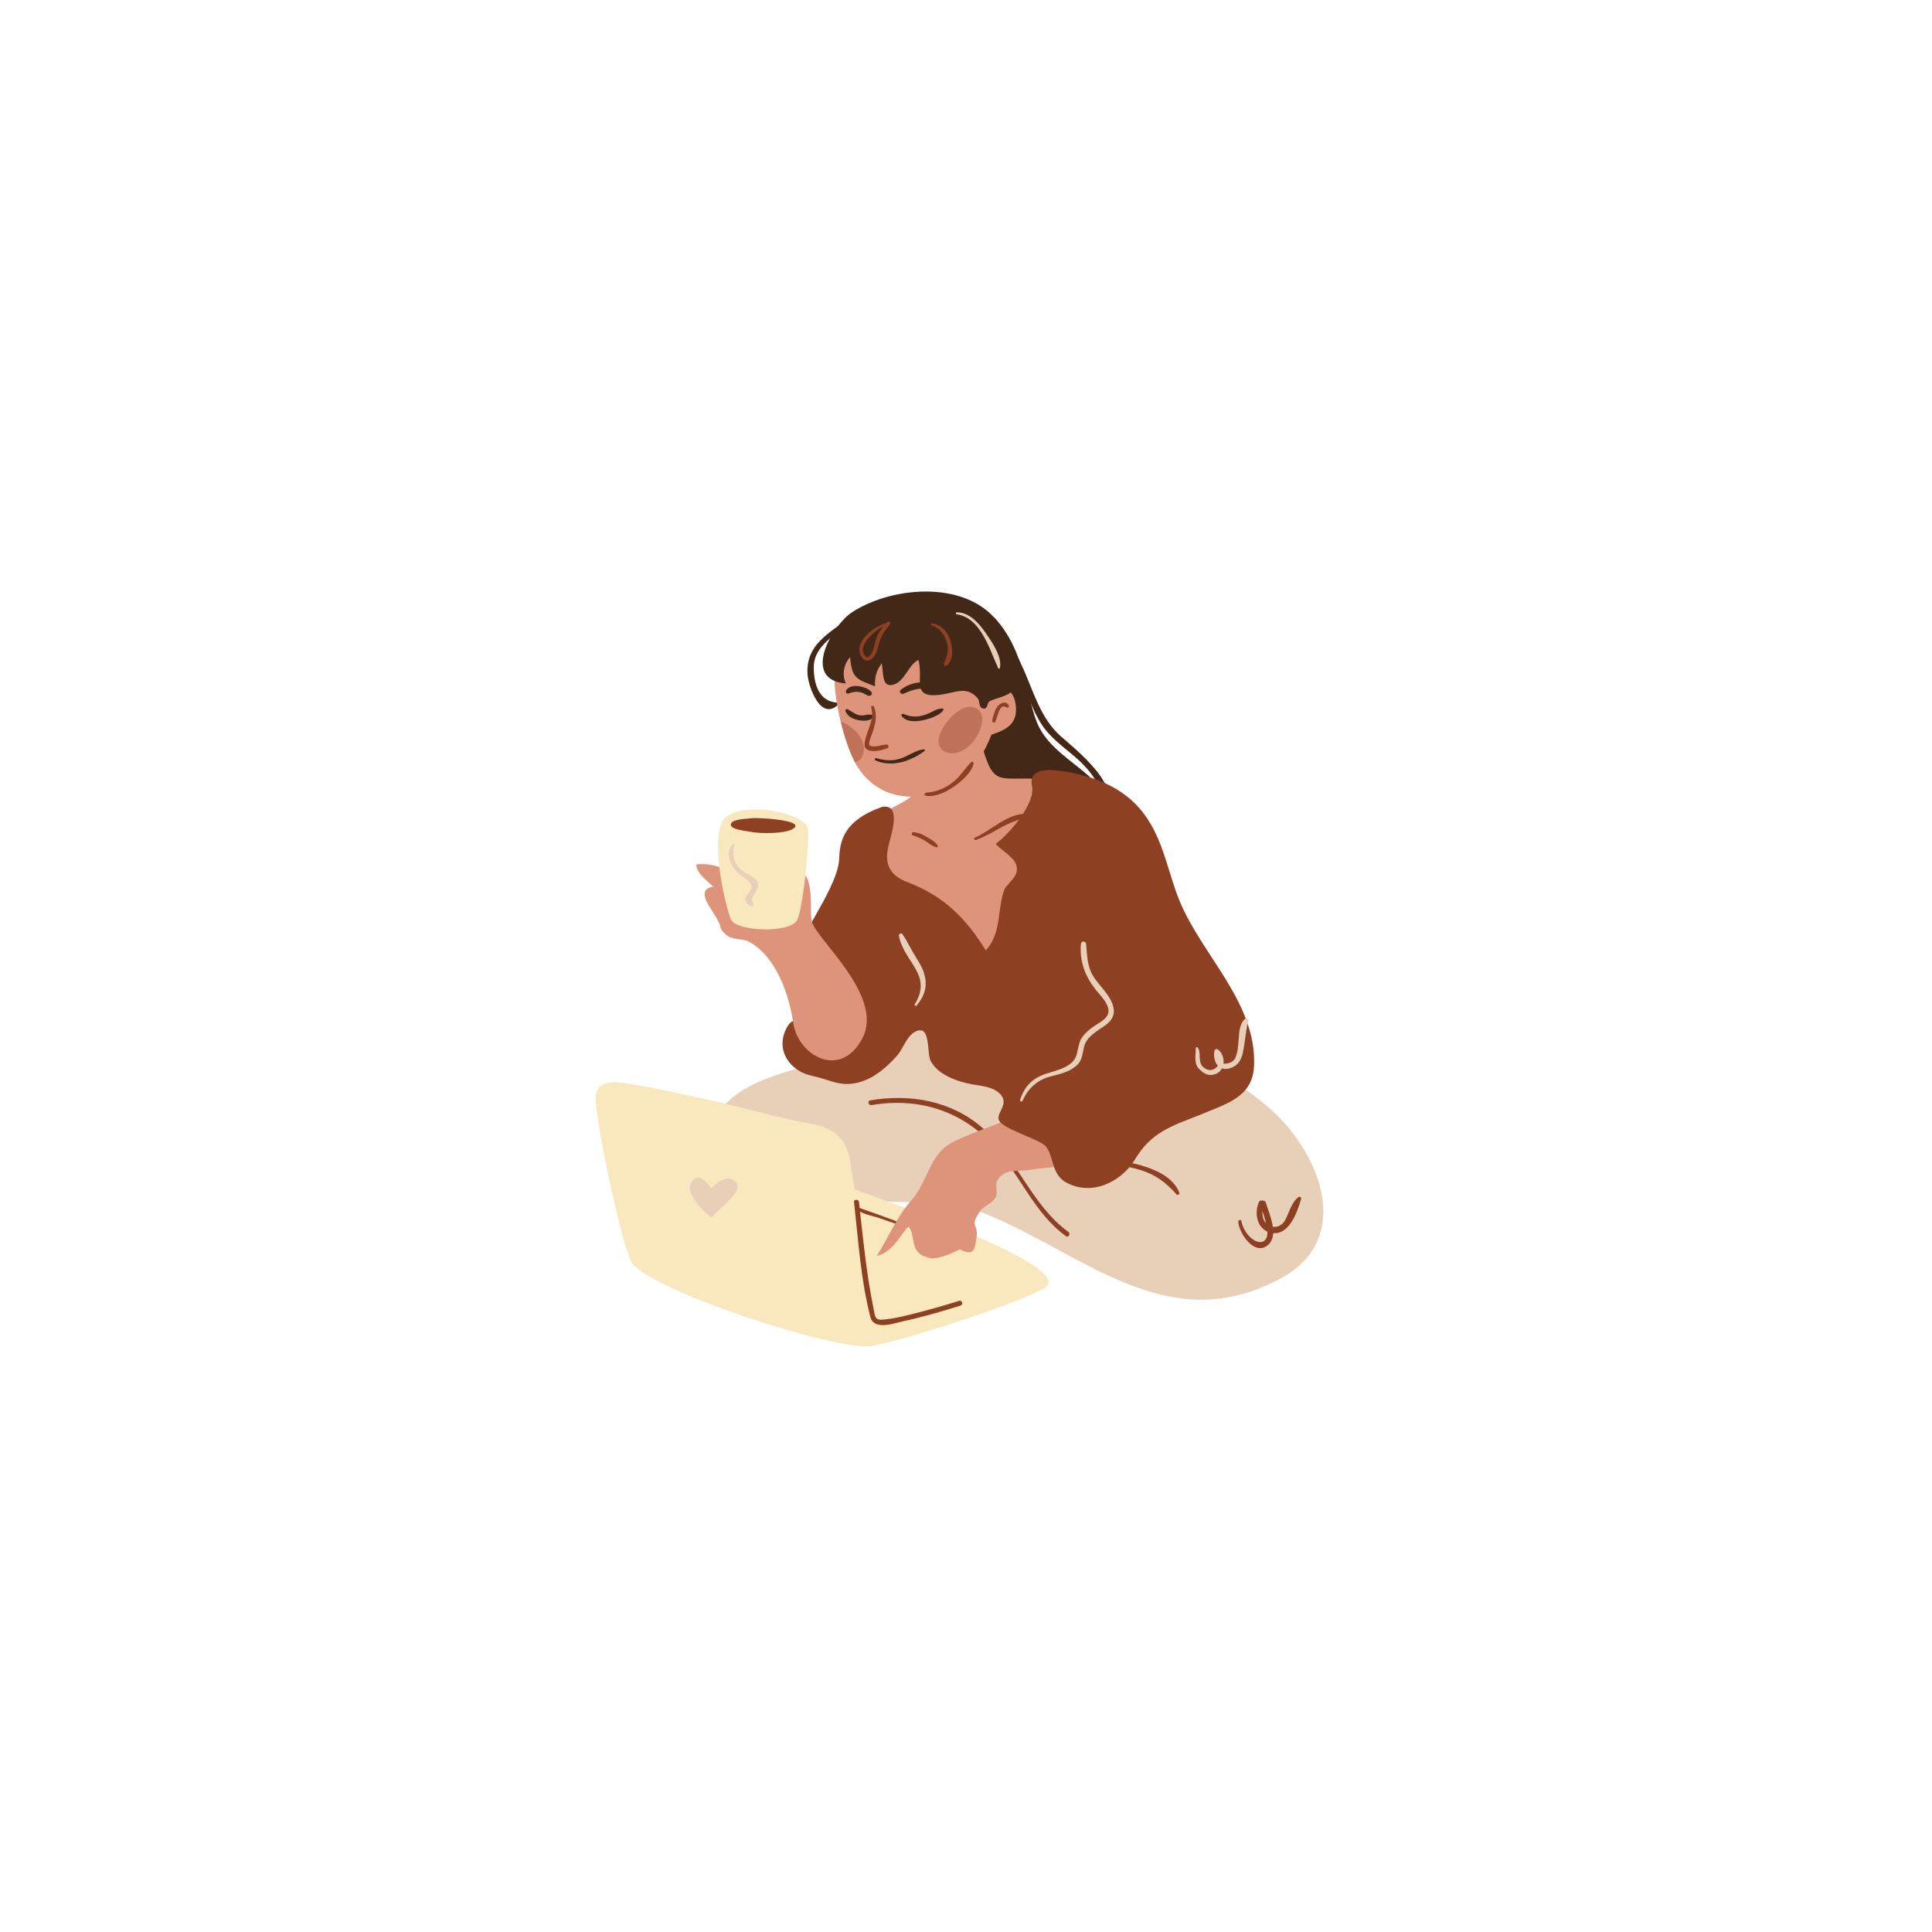 <svg xmlns="http://www.w3.org/2000/svg" xmlns:xlink="http://www.w3.org/1999/xlink" width="500" zoomAndPan="magnify" viewBox="0 0 375 375" height="500" preserveAspectRatio="xMidYMid meet" version="1.0"><defs><filter x="0%" y="0%" width="100%" height="100%" id="ff375ce864"><feColorMatrix values="0 0 0 0 1 0 0 0 0 1 0 0 0 0 1 0 0 0 1 0" color-interpolation-filters="sRGB"/></filter><clipPath id="b616bc9158"><path d="M 115.312 210 L 204 210 L 204 262 L 115.312 262 Z M 115.312 210 " clip-rule="nonzero"/></clipPath><mask id="51ad38d5f4"><g filter="url(#ff375ce864)"><rect x="-37.5" width="450" fill="#000000" y="-37.5" height="450" fill-opacity="0.4"/></g></mask><clipPath id="e97aed6248"><path d="M 1 0.039 L 10 0.039 L 10 9.641 L 1 9.641 Z M 1 0.039 " clip-rule="nonzero"/></clipPath><clipPath id="5cd0334439"><rect x="0" width="11" y="0" height="10"/></clipPath><mask id="eeb4bf48b2"><g filter="url(#ff375ce864)"><rect x="-37.5" width="450" fill="#000000" y="-37.5" height="450" fill-opacity="0.4"/></g></mask><clipPath id="2772309637"><rect x="0" width="6" y="0" height="10"/></clipPath></defs><path fill="#432818" d="M 189.68 119.508 C 193.336 122.102 195.621 125.742 197.438 129.758 C 199.074 133.383 200.055 137.426 202.277 140.754 C 204.113 143.504 206.965 145.348 209.375 147.543 C 211.141 149.148 215.406 153.785 212.523 155.988 C 212.215 156.227 212.379 156.844 212.816 156.68 C 219.77 154.059 207.934 144.723 205.867 142.883 C 202 139.434 200.676 134.449 198.645 129.859 C 196.703 125.48 194.102 121.59 189.941 119.059 C 189.652 118.883 189.41 119.316 189.68 119.508 Z M 189.68 119.508 " fill-opacity="1" fill-rule="nonzero"/><path fill="#432818" d="M 164.816 119.969 C 160.832 122.934 156.363 125.215 156.742 130.883 C 156.906 133.305 159.32 140.078 162.715 136.746 C 162.852 136.609 162.742 136.398 162.566 136.387 C 158.918 136.172 157.977 132.801 157.953 129.582 C 157.918 125.133 162.543 123.215 165.207 120.473 C 165.453 120.219 165.117 119.742 164.816 119.969 Z M 164.816 119.969 " fill-opacity="1" fill-rule="nonzero"/><path fill="#432818" d="M 192.902 119.785 C 199.332 126.516 199.133 136.047 201.703 141.176 C 205.238 147.91 213.918 149.832 215.848 157.527 C 217.777 165.863 215.527 172.918 206.527 174.52 C 198.812 175.801 193.023 173.559 188.844 166.824 C 183.379 156.887 180.809 140.855 183.059 129.633 " fill-opacity="1" fill-rule="nonzero"/><path fill="#e8cfb7" d="M 179.766 192.539 C 174.461 193.023 170.844 203.215 165.539 204.66 C 157.344 207.062 138.539 209.469 138.539 220.047 C 139.02 238.324 179.523 230.629 189.648 234.957 C 209.902 242.652 226.297 260.449 248.957 247.941 C 260.047 241.691 258.121 229.668 251.367 220.531 C 245.582 212.355 234.012 206.582 225.332 201.773 " fill-opacity="1" fill-rule="nonzero"/><path fill="#8e4023" d="M 169.168 214.496 C 178.242 212.973 186.531 215.523 192.812 222.309 C 197.949 227.859 200.621 235.383 206.891 239.938 C 207.391 240.301 207.867 239.473 207.375 239.113 C 200.215 233.918 197.367 224.762 190.758 218.973 C 184.676 213.645 176.719 212.266 168.914 213.578 C 168.305 213.68 168.566 214.598 169.168 214.496 Z M 169.168 214.496 " fill-opacity="1" fill-rule="nonzero"/><path fill="#8e4023" d="M 193.594 223.312 C 199.906 225.309 206.352 225.211 212.871 225.629 C 215.723 225.809 218.555 226.262 221.293 227.086 C 224.336 227.996 226.285 229.523 228.359 231.824 C 228.57 232.059 229.027 231.812 228.906 231.504 C 227.156 226.977 220.059 225.633 215.902 225.121 C 212.738 224.73 209.602 224.762 206.422 224.672 C 202.094 224.551 197.938 223.617 193.672 223.039 C 193.492 223.012 193.414 223.254 193.594 223.312 Z M 193.594 223.312 " fill-opacity="1" fill-rule="nonzero"/><g clip-path="url(#b616bc9158)"><path fill="#f9e7bd" d="M 163.641 230.031 C 166.746 231.312 207.5 245.016 203.215 249.609 C 200.965 251.852 176.125 260.074 169.27 261.25 C 162.418 262.426 124.832 250.039 122.477 244.801 C 120.117 239.562 115.301 215.859 115.621 212.762 C 115.941 209.344 119.906 209.984 122.367 210.41 C 127.078 211.16 131.898 212.227 136.609 213.293 C 142.285 214.469 147.852 216.07 153.637 217.352 C 156.312 217.996 160.703 218.316 162.633 220.449 C 164.023 221.73 164.664 223.336 164.988 225.258 C 165.199 226.645 170.016 256.801 169.91 258.191 " fill-opacity="1" fill-rule="nonzero"/></g><path fill="#8e4023" d="M 176.141 237.871 C 174.43 237.207 172.715 236.562 170.992 235.938 C 169.926 235.547 168.855 235.168 167.781 234.797 C 167.398 234.664 166.848 234.391 166.426 234.492 C 166.348 234.512 166.293 234.621 166.348 234.691 C 167.055 235.629 169.441 236 170.48 236.363 C 172.324 237.012 174.176 237.645 176.035 238.254 C 176.285 238.336 176.375 237.961 176.141 237.871 Z M 176.141 237.871 " fill-opacity="1" fill-rule="nonzero"/><path fill="#8e4023" d="M 186.172 252.488 C 183.176 253.43 180.148 254.289 177.098 255.051 C 175.16 255.531 173.168 256.023 171.168 256.148 C 169.746 256.242 169.828 255.305 169.578 254.105 C 168.164 247.281 167.508 240.254 166.734 233.336 C 166.664 232.727 165.699 232.719 165.77 233.336 C 166.598 240.711 167.078 248.449 168.945 255.648 C 169.637 258.316 173.625 256.82 175.504 256.41 C 179.188 255.609 182.832 254.547 186.43 253.414 C 187.02 253.23 186.77 252.301 186.172 252.488 Z M 186.172 252.488 " fill-opacity="1" fill-rule="nonzero"/><path fill="#de937b" d="M 193.504 135.469 C 195.586 132.211 197.02 135.07 197.168 136.992 C 197.566 140.504 195.312 141.672 192.371 142.629 " fill-opacity="1" fill-rule="nonzero"/><path fill="#de937b" d="M 193.449 128.035 C 195.695 134.836 192.766 145.539 187.566 150.227 C 180.543 156.555 170.824 156.117 166.281 148.582 C 163.945 144.711 161.453 134.746 162.098 130.156 C 162.414 127.926 162.965 119.27 176.258 117.148 C 189.555 115.031 192.074 123.859 193.449 128.035 Z M 193.449 128.035 " fill-opacity="1" fill-rule="nonzero"/><path fill="#432818" d="M 164.102 138.008 C 164.449 139.051 165.559 139.547 166.566 139.77 C 167.383 139.945 168.996 140.039 169.445 139.184 C 169.512 139.062 169.488 138.883 169.352 138.82 C 168.703 138.512 167.945 138.875 167.246 138.867 C 166.125 138.848 165.461 138.156 164.547 137.668 C 164.324 137.551 164.016 137.742 164.102 138.008 Z M 164.102 138.008 " fill-opacity="1" fill-rule="nonzero"/><path fill="#432818" d="M 175.043 139.039 C 176 140.16 177.617 140.082 178.945 139.836 C 180.219 139.602 182.395 138.926 183.129 137.805 C 183.211 137.68 183.098 137.531 182.965 137.523 C 181.953 137.457 180.934 138.207 180.02 138.566 C 178.359 139.215 177.043 139.281 175.395 138.582 C 175.094 138.457 174.824 138.777 175.043 139.039 Z M 175.043 139.039 " fill-opacity="1" fill-rule="nonzero"/><path fill="#de937b" d="M 169.375 137.285 C 171.004 141.496 164.395 146.906 172.109 144.867 " fill-opacity="1" fill-rule="nonzero"/><path fill="#8e4023" d="M 169.098 137.363 C 169.812 139.832 168.094 141.898 167.824 144.258 C 167.559 146.562 171.23 145.707 172.293 145.18 C 172.621 145.02 172.465 144.488 172.109 144.5 C 171.137 144.539 169.777 145.188 168.863 144.711 C 168.395 144.469 169.125 142.844 169.234 142.527 C 169.84 140.785 170.371 139 169.656 137.207 C 169.52 136.871 168.992 136.996 169.098 137.363 Z M 169.098 137.363 " fill-opacity="1" fill-rule="nonzero"/><path fill="#432818" d="M 164.66 134.617 C 165.66 134.254 166.363 134.141 167.414 134.492 C 167.883 134.652 168.898 135.539 169.203 134.723 C 169.266 134.551 169.184 134.379 169.078 134.25 C 168.188 133.188 165 132.527 164.215 134.043 C 164.07 134.32 164.312 134.742 164.66 134.617 Z M 164.66 134.617 " fill-opacity="1" fill-rule="nonzero"/><path fill="#432818" d="M 175.398 134.645 C 177.586 133.668 179.352 133.191 181.645 134.215 C 182.266 134.492 182.758 133.691 182.18 133.301 C 180.051 131.863 176.754 132.297 174.828 133.906 C 174.387 134.277 174.949 134.848 175.398 134.645 Z M 175.398 134.645 " fill-opacity="1" fill-rule="nonzero"/><path fill="#432818" d="M 169.898 147.59 C 173.082 149 176.73 147.789 179.438 145.785 C 179.566 145.688 179.551 145.41 179.34 145.434 C 178.094 145.574 177.035 146.219 175.922 146.766 C 173.902 147.754 172.234 147.773 170.082 147.156 C 169.828 147.086 169.648 147.48 169.898 147.59 Z M 169.898 147.59 " fill-opacity="1" fill-rule="nonzero"/><path fill="#de937b" d="M 190.773 145.344 C 192.703 151.758 193.668 151.113 199.133 151.113 C 204.277 151.113 206.527 152.719 206.848 158.168 C 207.488 165.223 204.277 174.199 202.348 180.934 C 201.703 183.82 201.062 187.988 197.848 188.629 C 193.668 189.27 188.203 183.816 184.988 181.574 C 179.523 178.047 165.059 169.391 168.594 161.055 C 171.164 154.961 182.418 156.566 176.953 147.266 " fill-opacity="1" fill-rule="nonzero"/><path fill="#de937b" d="M 209.418 214.598 L 207.812 210.75 C 201.062 216.203 193.348 217.805 185.633 221.332 C 180.488 223.574 180.488 228.387 177.273 232.555 C 174.059 236.082 172.773 239.605 170.199 243.773 C 173.094 243.133 174.699 239.926 176.309 238.004 C 177.914 239.926 176.309 243.133 180.164 244.098 C 181.453 244.738 184.828 243.293 186.273 242.492 C 188.844 243.773 189.168 242.812 189.488 240.57 C 190.133 237.363 187.879 238.324 190.453 234.797 C 191.418 233.836 192.703 233.516 193.348 232.234 C 193.668 231.27 193.023 229.668 193.668 229.027 C 194.953 226.781 197.523 227.422 199.773 227.102 C 202.988 226.461 210.703 226.461 212.953 223.895 C 215.527 221.012 212.633 215.559 209.418 214.598 Z M 209.418 214.598 " fill-opacity="1" fill-rule="nonzero"/><g mask="url(#51ad38d5f4)"><g transform="matrix(1, 0, 0, 1, 181, 137)"><g clip-path="url(#5cd0334439)"><g clip-path="url(#e97aed6248)"><path fill="#8e4023" d="M 1.254 7.473 C 1.773 9.449 4.527 9.797 6.613 8.203 C 9.008 6.375 10.641 2.32 8.965 0.836 C 5.836 -1.945 0.379 5.047 1.254 7.473 Z M 1.254 7.473 " fill-opacity="1" fill-rule="nonzero"/></g></g></g></g><g mask="url(#eeb4bf48b2)"><g transform="matrix(1, 0, 0, 1, 162, 139)"><g clip-path="url(#2772309637)"><path fill="#8e4023" d="M 3.941 8.957 C 3.938 8.957 3.938 8.957 3.934 8.961 C 2.922 7.043 1.914 4.09 1.164 1.031 C 2.496 1.555 3.828 2.496 4.676 3.609 C 6.273 5.691 5.926 8.438 3.941 8.957 Z M 3.941 8.957 " fill-opacity="1" fill-rule="nonzero"/></g></g></g><path fill="#8e4023" d="M 193.16 140.121 C 193.578 139.258 193.652 138.301 194.223 137.484 C 194.328 137.332 194.484 137.188 194.66 137.125 C 194.906 137.035 195.086 137.23 195.297 137.309 C 195.75 137.473 196 137.199 195.699 136.785 C 195.074 135.93 193.992 136.566 193.543 137.203 C 193.238 137.629 193.059 138.156 192.902 138.652 C 192.77 139.066 192.602 139.535 192.605 139.973 C 192.609 140.254 193.027 140.398 193.16 140.121 Z M 193.16 140.121 " fill-opacity="1" fill-rule="nonzero"/><path fill="#432818" d="M 165.484 118.766 C 161.523 121.293 155.359 131.973 164.203 132.664 C 163.375 131.008 163.77 128.914 165.008 127.547 C 165.324 131.793 166.391 131.844 169.832 133.215 C 169.773 131.43 170.086 130.117 171.148 128.758 C 171.492 130.512 171.129 133.355 173.199 132.938 C 175.621 132.449 176.242 129.062 178.266 128.074 C 179.305 131.801 176.742 135.539 182.41 134.859 C 185.488 134.492 187.633 133.012 189.801 135.586 C 190.25 136.113 189.852 137.449 190.984 137.539 C 191.715 137.598 191.621 136.32 192.086 136.098 C 193.801 135.285 196.117 135.203 197.129 133.277 C 198.867 129.969 196.07 124.211 194.23 121.457 C 188.277 112.551 173.586 113.598 165.484 118.766 Z M 165.484 118.766 " fill-opacity="1" fill-rule="nonzero"/><path fill="#8e4023" d="M 179.766 154.477 C 181.828 154.684 183.73 153.691 185.367 152.527 C 186.715 151.566 188.602 149.926 188.977 148.23 C 189.039 147.945 188.691 147.711 188.473 147.938 C 187.34 149.105 186.547 150.473 185.277 151.555 C 183.723 152.883 181.812 153.742 179.766 153.844 C 179.352 153.867 179.363 154.438 179.766 154.477 Z M 179.766 154.477 " fill-opacity="1" fill-rule="nonzero"/><path fill="#8e4023" d="M 200.316 152.617 C 201.039 155.984 195.676 162.098 193.266 163.781 C 194.473 165.223 197.125 166.426 197.363 168.348 C 197.605 170.273 195.676 171.234 194.953 172.676 C 193.508 176.523 194.473 181.094 191.336 184.461 C 187.48 178.207 183.141 173.879 176.148 171.234 C 172.723 169.938 171.625 167.723 172.422 164.309 C 172.906 162.223 175.137 156.023 171.266 156.602 C 163.738 159.211 163.004 163.297 162.887 166.664 C 162.773 170.031 159.754 175.082 157.586 178.93 C 156.379 180.852 154.934 182.297 155.656 184.461 C 156.137 186.625 158.309 188.789 159.031 190.711 C 160.961 195.039 160.961 198.887 162.164 203.215 C 157.824 204.18 155.414 194.801 152.762 199.367 C 150.352 203.695 153.246 207.785 157.344 208.746 C 161.684 209.707 162.945 211.027 166.805 210.066 C 169.754 209.227 172.129 207.141 174.121 204.898 C 175.309 203.562 176.004 201.035 177.695 200.223 C 180.75 198.754 179.816 204.332 180.648 205.938 C 182.059 208.656 185.93 209.973 188.766 210.48 C 190.633 210.812 192.926 210.941 194.246 212.488 C 196.062 214.605 192.68 216.355 194.215 217.887 C 195.934 219.605 202.25 221.281 203.148 222.695 C 204.598 224.859 204.113 227.742 206.766 229.426 C 211.828 232.312 217.617 229.426 220.266 225.098 C 223.402 219.809 227.258 218.605 232.805 216.441 C 237.867 214.277 243.172 213.074 243.414 206.824 C 243.895 194.559 233.285 185.422 228.945 174.84 C 225.09 165.461 225.293 153.242 207.453 149.875 C 203.027 149.043 199.594 149.25 200.316 152.617 Z M 200.316 152.617 " fill-opacity="1" fill-rule="nonzero"/><path fill="#de937b" d="M 142.93 170.371 C 141.137 168.355 137.852 167.492 135.16 167.781 C 135.16 169.508 137.254 170.949 138.449 172.098 C 134.566 172.676 138.449 176.707 139.344 178.719 C 140.238 180.16 139.344 180.16 141.137 181.598 C 142.332 182.461 144.121 182.176 145.316 182.75 C 150.695 185.629 153.18 193.16 153.98 198.582 C 154.934 205.023 163.277 209.566 167.422 201.461 C 171.566 193.355 158.777 182.672 157.582 178.93 C 156.988 176.34 158.461 169.219 154.277 168.645 " fill-opacity="1" fill-rule="nonzero"/><path fill="#f9e7bd" d="M 140.18 159.539 C 137.969 164.008 140.875 176.207 141.902 178.512 C 142.934 180.82 153.535 181.223 154.762 178.512 C 155.988 175.801 157.156 162.711 156.84 160.949 C 156.215 157.457 142.391 155.074 140.18 159.539 Z M 140.18 159.539 " fill-opacity="1" fill-rule="nonzero"/><path fill="#8e4023" d="M 153.664 159.672 C 151.758 158.934 146.785 158.715 146.031 158.809 C 145.129 158.922 142.371 158.945 141.926 159.809 C 141.344 161.016 144.68 161.238 145.629 161.445 C 147.449 161.836 152.199 161.852 153.789 160.957 C 154.742 160.418 154.496 159.996 153.664 159.672 Z M 153.664 159.672 " fill-opacity="1" fill-rule="nonzero"/><path fill="#8e4023" d="M 180.84 121.391 C 182.398 121.836 183.34 123.211 183.793 124.691 C 184.262 126.211 183.84 127.355 183.23 128.719 C 183.102 129.008 183.398 129.457 183.727 129.215 C 185.105 128.184 184.945 125.957 184.535 124.488 C 184.047 122.711 182.758 121.262 180.891 121.016 C 180.672 120.988 180.637 121.336 180.84 121.391 Z M 180.84 121.391 " fill-opacity="1" fill-rule="nonzero"/><path fill="#8e4023" d="M 172.414 120.832 C 169.906 121.285 165.211 124.762 167.332 127.656 C 168.312 128.988 169.727 127.695 170.121 126.559 C 170.555 125.32 170.66 124.215 171.367 123.055 C 171.777 122.383 172.301 121.785 172.75 121.141 C 172.98 120.805 172.488 120.48 172.211 120.727 C 171.516 121.332 170.992 122.176 170.516 122.957 C 169.699 124.305 169.871 126.172 168.801 127.305 C 168.078 128.074 167.605 126.84 167.512 126.496 C 167.414 126.164 167.504 125.801 167.594 125.477 C 167.801 124.711 168.395 124.051 168.93 123.492 C 169.875 122.512 171.184 121.539 172.488 121.102 C 172.66 121.043 172.59 120.801 172.414 120.832 Z M 172.414 120.832 " fill-opacity="1" fill-rule="nonzero"/><path fill="#e8cfb7" d="M 185.66 119.227 C 190.391 119.883 192.105 126.156 193.754 129.715 C 193.82 129.855 194.055 129.816 194.082 129.672 C 194.559 127.426 192.441 124.465 191.25 122.754 C 189.977 120.922 188.125 118.832 185.711 118.852 C 185.504 118.852 185.441 119.195 185.66 119.227 Z M 185.66 119.227 " fill-opacity="1" fill-rule="nonzero"/><path fill="#e8cfb7" d="M 198.473 213.676 C 199.562 211.199 201.312 209.633 203.953 208.926 C 205.879 208.41 207.719 208.066 209.184 206.609 C 210.043 205.75 210.141 204.309 210.41 203.199 C 210.883 201.262 212.766 200.227 214.297 199.195 C 216.258 197.875 216.703 196.316 215.629 194.195 C 214.773 192.504 213.273 191.16 212.25 189.562 C 211.008 187.613 211.02 185.469 210.812 183.246 C 210.754 182.598 209.844 182.59 209.797 183.246 C 209.551 186.617 210.559 189.344 212.586 191.98 C 213.59 193.281 216.141 195.59 214.762 197.363 C 214.031 198.301 212.754 198.824 211.832 199.551 C 210.949 200.254 209.875 201.215 209.543 202.344 C 209.34 203.035 209.191 203.734 209.043 204.441 C 208.703 206.078 207.41 206.875 205.945 207.469 C 204.02 208.242 202.262 208.367 200.559 209.656 C 199.277 210.621 198.484 211.977 198 213.477 C 197.91 213.754 198.355 213.949 198.473 213.676 Z M 198.473 213.676 " fill-opacity="1" fill-rule="nonzero"/><path fill="#e8cfb7" d="M 177.914 195.188 C 179.496 193.266 180.109 191.328 179.355 188.902 C 178.984 187.691 178.258 186.562 177.594 185.496 C 176.754 184.148 176.086 182.672 175.203 181.367 C 174.949 180.992 174.402 181.23 174.484 181.668 C 175.465 186.812 181.086 189.18 177.562 194.918 C 177.434 195.129 177.75 195.387 177.914 195.188 Z M 177.914 195.188 " fill-opacity="1" fill-rule="nonzero"/><path fill="#8e4023" d="M 177.191 162.148 C 178.047 162.41 178.816 162.746 179.582 163.211 C 180.305 163.648 180.945 164.297 181.797 164.453 C 181.969 164.484 182.145 164.312 182.035 164.145 C 181.566 163.398 180.727 162.961 179.992 162.508 C 179.172 161.996 178.25 161.586 177.273 161.535 C 176.91 161.516 176.863 162.047 177.191 162.148 Z M 177.191 162.148 " fill-opacity="1" fill-rule="nonzero"/><path fill="#8e4023" d="M 189.395 163.039 C 191.008 162.48 192.465 161.66 193.941 160.816 C 195.758 159.777 197.547 159.121 199.52 158.473 C 199.789 158.383 199.723 158.023 199.453 158 C 195.781 157.633 192.383 161.234 189.207 162.602 C 188.957 162.707 189.137 163.129 189.395 163.039 Z M 189.395 163.039 " fill-opacity="1" fill-rule="nonzero"/><path fill="#e8cfb7" d="M 142.488 229.129 C 141.035 228.164 139.152 229.457 138.066 230.637 C 137.102 229.375 135.727 227.574 134.289 229.367 C 132.684 231.371 136.461 235.141 138.148 236.344 C 139.352 234.66 145.141 230.812 142.488 229.129 Z M 142.488 229.129 " fill-opacity="1" fill-rule="nonzero"/><path fill="#e8cfb7" d="M 142.133 163.902 C 140.488 166.309 142.23 168.922 144.379 170.289 C 145.309 170.883 146.551 171.98 145.461 173.168 C 145.219 173.434 144.77 173.816 144.703 174.203 C 144.551 175.074 144.977 175.504 145.75 175.863 C 146.133 176.043 146.445 175.621 146.188 175.297 C 145.148 174.008 147.898 172.727 146.934 171.082 C 146.496 170.34 145.539 169.926 144.824 169.523 C 142.773 168.363 141.867 166.336 142.52 164.066 C 142.59 163.828 142.266 163.715 142.133 163.902 Z M 142.133 163.902 " fill-opacity="1" fill-rule="nonzero"/><path fill="#e8cfb7" d="M 232.09 203.445 C 232.121 204.773 231.684 206.359 232.688 207.426 C 233.547 208.332 234.547 208.941 235.809 208.516 C 237.93 207.801 237.98 204.891 236.391 203.691 C 236.168 203.523 235.762 203.691 235.715 203.965 C 235.332 206.207 236.688 208.277 239.176 207.184 C 240.566 206.574 241.039 205.395 241.316 203.965 C 241.703 201.984 241.781 200.059 242.305 198.094 C 242.406 197.723 241.957 197.492 241.684 197.734 C 240.566 198.723 240.531 200.375 240.422 201.762 C 240.32 202.98 240.277 204.211 239.766 205.344 C 239.406 206.133 238.559 206.414 237.777 206.465 C 236.461 206.555 236.465 205.066 236.605 204.211 C 236.379 204.301 236.152 204.395 235.926 204.484 C 237.82 205.883 235.695 208.871 233.648 207.211 C 232.328 206.137 233.293 204.559 232.484 203.34 C 232.375 203.172 232.086 203.227 232.09 203.445 Z M 232.09 203.445 " fill-opacity="1" fill-rule="nonzero"/><path fill="#8e4023" d="M 240.348 237.113 C 240.441 239.316 243.5 243.93 246.129 241.641 C 248.312 239.734 246.344 235.637 245.699 233.438 C 245.629 233.199 245.41 233.031 245.16 233.031 C 245.055 233.031 244.945 233.027 244.84 233.023 C 244.66 233.016 244.426 233.129 244.352 233.301 C 243.332 235.637 244.086 238.938 246.969 239.336 C 250.285 239.793 251.836 235.125 252.551 232.711 C 252.629 232.449 252.309 232.164 252.066 232.34 C 250.633 233.371 250.262 235.336 249.441 236.828 C 248.551 238.445 246.504 238.617 245.461 237.066 C 245.059 236.469 245.016 235.715 245.023 235.027 C 245.082 234.754 245.141 234.477 245.199 234.203 C 245.066 234.086 244.906 234.027 244.715 234.035 C 245.215 235.672 245.84 237.27 245.992 238.988 C 246.129 240.469 245.238 241.668 243.555 240.789 C 242.27 240.121 241.18 238.418 240.961 237.031 C 240.906 236.68 240.332 236.766 240.348 237.113 Z M 240.348 237.113 " fill-opacity="1" fill-rule="nonzero"/></svg>